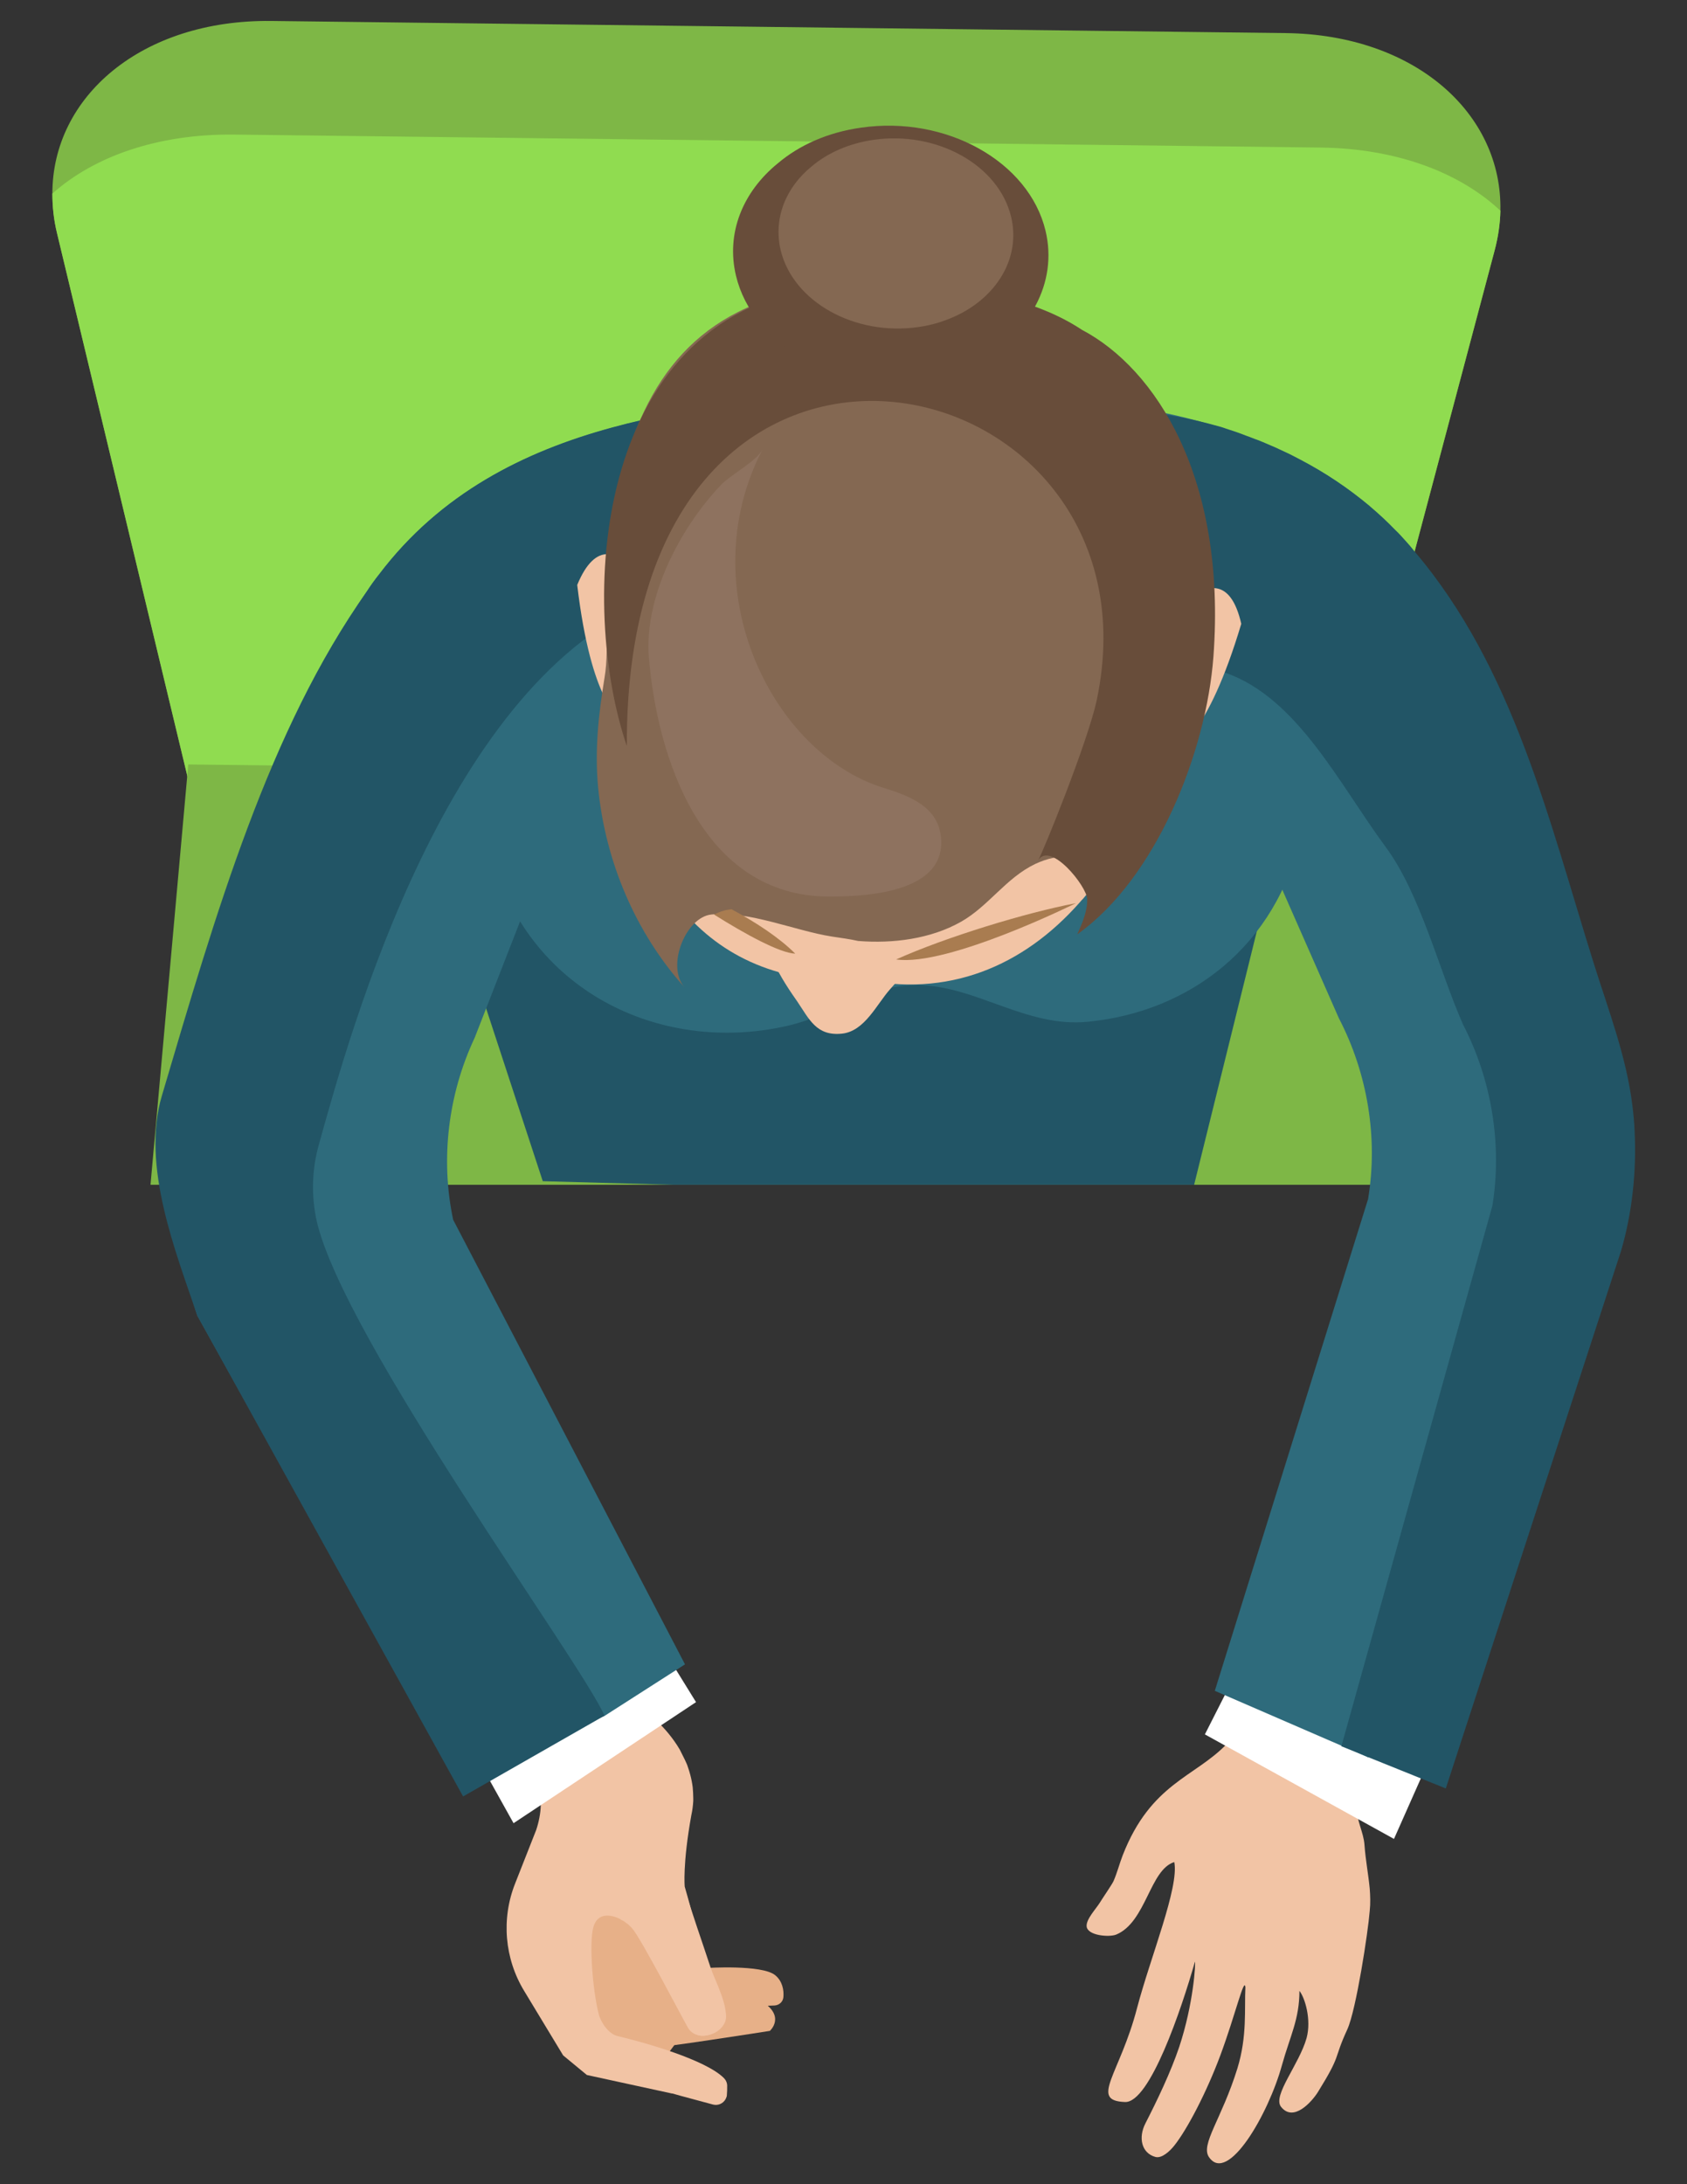 <?xml version="1.0" encoding="utf-8"?>
<!-- Generator: Adobe Illustrator 23.1.1, SVG Export Plug-In . SVG Version: 6.00 Build 0)  -->
<svg version="1.1" id="Layer_1" xmlns:serif="http://www.serif.com/"
	 xmlns="http://www.w3.org/2000/svg" xmlns:xlink="http://www.w3.org/1999/xlink" x="0px" y="0px" width="612px" height="792px"
	 viewBox="0 0 612 792" style="enable-background:new 0 0 612 792;" xml:space="preserve">
<rect x="0" y="0" width="612" height="792" fill="#333333" stroke="none"/>
<style type="text/css">
	.st0{fill:#7EB746;}
	.st1{fill:#90DC50;}
	.st2{fill:#225566;}
	.st3{fill:#D1D3D4;}
	.st4{fill:#E7B088;}
	.st5{fill:#F2C4A5;}
	.st6{fill:#FFFFFF;}
	.st7{fill:#2E6B7C;}
	.st8{fill:#846852;}
	.st9{fill:#684D3A;}
	.st10{fill:#8E725F;}
	.st11{fill:#A97C50;}
</style>
<g>
	<g id="_x34__2_">
		<g>
			<path class="st0" d="M19,70.2C19,35,51.4,7.1,98.3,7.6L466.5,12c46.9,0.6,78.6,29.2,77.8,64.5c-0.1,4.7-0.8,9.5-2.1,14.4
				l-52.7,198.2l-420.9-5L20.7,84.6C19.5,79.7,19,74.9,19,70.2z"/>
			<path class="st1" d="M19,70.2c15-13.4,38.1-21.7,65.9-21.4l394,4.7c27.8,0.3,50.7,9.1,65.4,22.9c-0.1,4.7-0.8,9.5-2.1,14.4
				l-52.7,198.2l-420.9-5L20.7,84.6C19.5,79.7,19,74.9,19,70.2z"/>
		</g>
		<polygon class="st0" points="499.7,429.6 490,282.2 68.3,277.2 54.6,429.6 		"/>
	</g>
	<polygon class="st2" points="433.2,429.6 459.5,323.3 369.6,201.8 151.8,290.8 196.9,428.3 244.1,429.6 	"/>
	<g id="_x32_8">
		<path class="st3" d="M243,736.3l1.6-2.2h0.1c0.4,1.1,0.9,2.2,1.4,3.4C245.1,737,244.1,736.7,243,736.3z"/>
		<g>
			<g id="_x31_3_2_">
				<path class="st4" d="M240.8,746.7l13.8-18.5l26.4-1c1.7-0.1,3.1-1.4,3.2-3.1c0.2-2.4-0.3-5.7-3-7.9c-4.8-3.9-24.8-2.6-24.8-2.6
					l-9,0.1c0,0-18.2-27.7-19.2-28.4c-1.1-0.7-24.1,9.4-24.1,9.4l10.1,40.4L240.8,746.7z"/>
				<path class="st4" d="M279.3,736.4c0,0,5.9-5.3-3.1-10.8c-9-5.4-42.7,0.6-42.7,0.6s-0.4,15.6,0,16.5
					C233.8,743.6,279.3,736.4,279.3,736.4z"/>
				<path class="st5" d="M194.5,663.6l-7.6,19.3c-5.1,12.8-3.9,27.3,3.3,39.1l14.1,23.3l8.6,7.1l30.8,6.7l0.2,0l3.2,0.9l11.5,3.1
					c1.8,0.5,3.7-0.3,4.6-1.9c0-0.1,0.1-0.2,0.1-0.2c0.2-0.4,0.4-0.9,0.4-1.4c0,0,0-0.1,0-0.1c0.1-0.9,0.1-2,0.1-3.2
					c0-1.1-0.5-2.1-1.2-2.8c-6.6-6.6-28.4-12.8-38.5-15.2c-3.2-0.7-6.1-4.8-6.9-8c-2.2-8.5-3.5-25.5-2-31.3c1.4-5.5,6.2-5,10.1-3
					c0,0,0,0,0.1,0c0.2,0.1,0.4,0.2,0.6,0.3c0.2,0.1,0.4,0.2,0.6,0.4c0,0,0,0,0.1,0c0.2,0.1,0.4,0.2,0.5,0.4
					c0.2,0.1,0.4,0.3,0.6,0.4c0.2,0.1,0.3,0.3,0.5,0.4c0.1,0.1,0.3,0.2,0.4,0.3c0,0,0.1,0.1,0.1,0.1c0.1,0.1,0.3,0.2,0.4,0.4
					c0.1,0.1,0.3,0.3,0.4,0.4c3.1,3.4,18.2,32.5,20.3,36.1c2.1,3.7,6.9,4.3,11.7-0.1c2.9-2.7,1.7-5.8,0.3-8.8
					c-2-4.4-3.8-8.8-5.4-13.4c-3.1-9.5-5.3-19.2-8.1-28.8c0,0-0.8-8.2,2.4-25.9c0.4-1.8,0.6-3.5,0.7-5.2c0-0.4,0-0.7,0-1
					c0-1.3-0.1-2.6-0.2-3.9c-0.2-1.6-0.5-3.1-0.9-4.6c-0.1-0.5-0.3-0.9-0.4-1.4c-0.1-0.3-0.2-0.6-0.3-0.9c-0.1-0.4-0.3-0.8-0.4-1.2
					c-0.1-0.2-0.2-0.5-0.3-0.7c-0.2-0.4-0.4-0.9-0.6-1.3c-0.1-0.2-0.2-0.4-0.3-0.6c-0.2-0.4-0.4-0.8-0.6-1.2
					c-0.1-0.2-0.2-0.4-0.3-0.6c-0.1-0.2-0.2-0.4-0.3-0.6c-0.1-0.2-0.2-0.4-0.3-0.6c-5.1-8.7-12.4-13.8-12.4-13.8
					s-53.8-54.7-54.8-53.8l-36.5,32.9l50.7,46.5C197.5,650,196.3,658.3,194.5,663.6z"/>
				<g>
					<path class="st5" d="M225.1,696c0.2,0.1,0.4,0.2,0.6,0.3c0.2,0.1,0.4,0.2,0.7,0.4c0.2,0.1,0.4,0.2,0.5,0.4
						c0.2,0.1,0.4,0.3,0.6,0.4c0.2,0.1,0.3,0.3,0.5,0.4c0.1,0.1,0.3,0.2,0.5,0.5c0.1,0.1,0.3,0.2,0.4,0.4c0.1,0.1,0.3,0.3,0.4,0.4
						c3.1,3.4,18.2,32.5,20.3,36.1c2.8,4.9,11.3,3,13.3-1.9c2-5.1-3.5-15.1-5.1-19.9c-3.1-9.5-6.8-19.8-9.6-29.3
						c0,0-0.8-8.2,2.4-25.9c0.4-1.8,0.6-3.5,0.7-5.2c0-0.4,0-0.7,0-1c0-1.3-0.1-2.6-0.2-3.9c-0.2-1.6-0.5-3.1-0.9-4.6
						c-0.1-0.5-0.3-0.9-0.4-1.4c-0.1-0.3-0.2-0.6-0.3-0.9c-0.1-0.4-0.3-0.8-0.4-1.2c-0.1-0.2-0.2-0.5-0.3-0.7
						c-0.2-0.4-0.4-0.9-0.6-1.3c-0.1-0.2-0.2-0.4-0.3-0.6c-0.2-0.4-0.4-0.8-0.6-1.2c-0.1-0.2-0.2-0.4-0.3-0.6
						c-0.1-0.2-0.2-0.4-0.3-0.6c-0.1-0.2-0.2-0.4-0.3-0.6c-0.9,0.8-1.7,1.7-2.5,2.6C228.5,653.3,219.9,674.1,225.1,696z"/>
				</g>
			</g>
			<g>
				<g>
					<g>
						<g>
							<g>
								<path class="st5" d="M494,643.6c-0.6,3.8-1.8,8-1.8,11.9c-0.1,4.7,2.5,8.9,2.8,13.5c0.4,5.5,1.4,10.6,1.9,15.8
									c0.2,2.6,0.3,5.3,0,8.1c-0.6,7.7-4.9,35.8-8.1,42.9c-5.3,11.5-1.9,8.6-10.7,22.8c-2.2,3.5-8.9,11.1-13.4,5.3
									c-3.1-4.1,6.6-15.3,9.3-24.9c1.8-6.7-0.6-14.6-2.6-17.1c0,10.3-3.4,16.4-6.3,26.8c-4.9,17.9-19.7,43.4-26.5,33.5
									c-3.2-4.6,4.6-13.8,10.3-32.2c3.6-11.7,2.5-21.6,2.9-29.4c-0.4-4.1-3.6,9.9-9.1,24.7c-5,13.4-12,26.8-16.7,32.7
									c-1.5,1.9-4.5,4.8-6.9,4.1c-5-1.4-6.2-7-3.6-12.1c4.3-8.4,9.2-18.6,12.3-27.8c5.2-15.7,6-30.5,5.7-30.9
									c-4.9,17.2-16.4,51.3-25.4,50.9c-13-0.5-1.9-9.9,4.4-34.1c4.9-18.6,15.3-43.8,13.5-52.9c-8.9,2.7-10.2,21.8-21.1,26.3
									c-2.5,1-10.4,0.4-10.7-3c-0.2-2.6,3.3-6.2,4.8-8.6c0.5-0.9,4.7-7,5-7.9c1.3-3,2.1-6.2,3.3-9.3
									c10.2-26.1,26.2-28.3,37.7-40.3c4.2-4.4,10.4-6,16.2-4.2c6.9,2.2,14,3.1,21,4.9c3.8,1,3,2.5,6.8,3.4
									c1.2,0.3,2.5,0.6,3.8,0.8c0.4,0.1,1.6,0.1,1.9,0.4c0.3,0.3,0.1,1,0,1.6C494.6,640,494.3,641.6,494,643.6z"/>
							</g>
						</g>
					</g>
					<polygon class="st6" points="505.7,666.8 517.2,640.9 450.7,602.1 437.1,628.9 					"/>
					<polygon class="st6" points="252.5,617.2 235.8,590.2 169.8,631.5 186.3,661.1 					"/>
					<g>
						<g>
							<path class="st7" d="M285.5,372c18.4-4.2,28.6-15,47.5-14.8c21.3,0.3,39.3,15.5,61.6,13.3c37.1-3.6,68.6-27.6,77.4-67.9
								l8-36.5l-320.8-32.7l18.8,75.2C190.7,359.1,239.4,382.5,285.5,372z"/>
							<path class="st7" d="M165.8,645.9L71.6,477.1c-7.9-23.3-7.9-50.1-0.4-75.3c19.6-66.2,27.2-136.9,61.9-187.4
								c1.3-2,2.8-4.1,4.4-6.1c22.2-29.3,52.5-44.5,84.5-53.2c29.2-8,60.2-10.6,87.8-13.1c4.9,0.1,23.5-0.3,28.4-0.7
								c6.9,0.4,14,0.7,21.2,1.1c6.8,0.4,13.8,0.9,20.8,1.4h0.4c19.1,1.7,38.7,4.4,57.4,9.8c1.6,0.4,3.2,0.9,4.8,1.3
								c0.6,0.2,1.3,0.4,1.8,0.6c2.5,0.8,4.9,1.6,7.4,2.6c1.5,0.5,2.8,1.1,4.3,1.6c1,0.4,2,0.8,2.9,1.2c2.2,0.9,4.4,1.9,6.5,2.9
								c2,0.9,3.9,1.9,5.8,2.9c9,4.6,17.5,10.2,25.3,16.9c0.1,0.1,0.1,0.1,0.2,0.2c3.2,2.7,6.2,5.5,9.1,8.5c1.3,1.2,2.4,2.5,3.6,3.8
								c1.2,1.3,2.3,2.6,3.4,4c40.7,49.1,51.2,122.5,74.5,190.5c2.2,6.5,4,13.2,5.2,19.9c0.7,14.5-0.9,29.4-4.9,43.1l-13.7,42
								l-77.8,141.7l-0.6-0.3l-9.4-4.1l-45.7-19.8l55.6-178.3c3.7-22.2-0.2-45.6-10.6-65.6l-25.5-57.9l-4-8.9
								c-32.7,6.3-71.4,11.2-115.1,12.2l-26.7,0.5c-9.8,0.2-19.4,0.2-28.8,0c-15-0.3-29.4-1.1-43.1-2.2c-15.6-1.3-30.2-3.1-43.7-5.1
								l-0.6,1.5L193,323l-20.8,53.3c-9.6,20.4-12.5,43.9-7.8,66l84.1,161.2l-29.2,18.7L165.8,645.9z"/>
							<path class="st2" d="M168,651.4L71.6,477.1c-7.9-23.3-20.4-54.4-12.9-79.7c19.6-66.2,38.8-132.8,74.5-183.1
								c1.3-2,2.8-4.1,4.4-6.1c22.2-29.3,52.5-44.5,84.5-53.2c29.2-8,60.2-10.6,87.8-13.1c4.9,0.1,23.5-0.3,28.4-0.7
								c6.9,0.4,14,0.7,21.2,1.1c3.2,0.7,6.5,1.3,9.7,1.8c23,4,45.8,3.4,68.9,9.4c1.6,0.4,3.2,0.9,4.8,1.3c0.6,0.2,1.3,0.4,1.8,0.6
								c2.5,0.8,4.9,1.6,7.4,2.6c1.5,0.5,2.8,1.1,4.3,1.6c1,0.4,2,0.8,2.9,1.2c2.2,0.9,4.4,1.9,6.5,2.9c2,0.9,3.9,1.9,5.8,2.9
								c9,4.7,17.5,10.4,25.3,16.9c0.1,0.1,0.1,0.1,0.2,0.2c3.2,2.7,6.2,5.5,9.1,8.5c1.3,1.2,2.4,2.5,3.6,3.8c1.2,1.3,2.3,2.6,3.4,4
								c35.9,42.2,48.8,97.8,65,149.4c5.3,16.9,11.9,34,14,51.6c0.4,3.1,0.7,6.3,0.8,9.4c0.7,14.5-0.9,29.4-4.9,43.1l-13.7,42
								l-49.9,153l-27.8-11.2l-0.6-0.3l-9.5-3.8l0.1-0.3l54.7-195.7c3.6-22.2-0.3-45.7-10.6-65.6c-8.8-19.9-15.5-47.5-28.2-64.6
								c-16.7-22.6-32-54.1-58.2-63.1c-14-4.8-38.5,10.1-52.8,7.1c-12.3-2.6-20.9-9.6-32.4-14.5c-37.5-16-82.9-33.8-121.2-19.3
								C162.1,246,127.1,374,115.6,415.3c-2.5,9-2.7,18.4-0.7,27.5c9.9,42.8,95.4,159.1,104.4,179.3L168,651.4z"/>
						</g>
					</g>
				</g>
				<g>
					<path class="st5" d="M426.8,271.1c0,0,11.1-3.4,23.5-44.9c-7.8-34.2-35.8,10.1-35.8,10.1L426.8,271.1z"/>
					<path class="st5" d="M209.4,212.1c5.1,43,15.5,48.2,15.5,48.2l18.1-32.2C243,228.1,222.8,179.7,209.4,212.1z"/>
					<path class="st5" d="M219.8,226.4l-0.5,35.4c3.9,20,9.6,39.3,19,55.1c1.5,2.6,3.2,5.2,4.9,7.7c0,0,0,0,0.1,0
						c13.3,18.4,32.8,30.5,62,31.2l6.5-0.9c31.9,7.1,59.4-4.4,80-27.8c0.3-0.4,0.7-0.8,1.1-1.2c10.6-12.4,19.4-28,26-45.8l5.9-34.9
						c12.1-71.6-33-122.7-95.5-128.4C329.5,116.6,233.1,111.7,219.8,226.4z"/>
					<path class="st5" d="M282.4,334.2c-10.9,3.9,3.1,23.6,6.8,28.9c4.4,6.5,7,12.7,16.3,11.7c8.2-0.9,12.5-10.6,17.4-16.1
						c2.9-3.3,6-6.5,7.8-10.5c1.2-2.6,1.8-5.7,1.4-8.2c-0.4-2.2-1.8-3.9-4.6-4.2c-5.2-0.5-11,4-16.3,4.4
						C302,341.2,290.9,331.2,282.4,334.2z"/>
					<g>
						<path class="st8" d="M301.8,339.6c-13.4-2.1-30.1-9.4-43.7-8c-9.3,0.9-16.6,18.8-9.7,26.5c-17.9-19.9-28.8-45.8-31.4-72.4
							c-1.3-13.6,0.1-26.5,2.3-39.9c2.1-12.4-0.8-25.1,0.4-38c4.2-45.9,17-79,48.1-94.7c8.3-4.2,17.9-7.2,29.1-8.8
							c11.5-1.6,24.5-1.9,39.4-0.7l0.5,0.1c3.2,0.3,6.3,0.7,9.4,1.1c18.1,2.5,33.2,7.4,45.6,14.5c0.2,0.1,0.4,0.3,0.6,0.5
							c1.3,0.7,2.6,1.5,3.8,2.3c1.6,1,3.1,2.1,4.6,3.2c4.4,3.3,8.4,6.9,11.9,11c1.9,2.2,3.8,4.5,5.5,6.9c1.8,2.6,3.4,5.2,4.9,8
							c0.7,1.3,1.4,2.8,2.1,4.1c0.1,0.1,0.1,0.2,0.1,0.3c1.3,2.7,2.4,5.5,3.5,8.4c1.7,4.7,3.1,9.6,4.1,14.6c0.3,1.3,0.7,2.7,0.8,4.2
							c0.3,1.3,0.5,2.6,0.7,3.9c0.3,1.5,0.4,3.1,0.5,4.7c0.5,4,0.8,8.1,0.9,12.2c0.1,3.6,0.1,7.3-0.1,11.1c0,2-0.1,3.9-0.2,5.7
							c-0.3,2.5-0.4,4.9-0.6,7.3c-2.2,24.9-10.5,65.6-34.4,80.1c-6.7,4.2-11.2,2-18.1,3.2c-2.6,0.5-4.7,1.3-6.9,2.3
							c-10.6,5.1-16.8,15.2-26.8,20.9c-11.1,6.3-24.8,8-37.4,7C308.3,340.5,305,340.1,301.8,339.6z"/>
						<path class="st9" d="M397.8,254.2c26.8-125.5-171.1-169.5-170.4,16.3c-17.2-50.2-13.4-154.1,69.5-166.3
							c7,0,62.3-6.7,95.6,15.4c26.8,14.1,52.5,53.7,47.7,118.5c-2.6,34.6-20.7,80.3-49.4,100.7c1.8-4.1,3.7-8.3,3.6-12.8
							c-0.1-4.6-13.4-21.2-17.8-14C378.5,308.7,394.4,269.5,397.8,254.2z"/>
						<path class="st10" d="M235.4,238.5c3,35.7,19,86.7,65.6,86.6c14.8,0,42.8-1.9,40.3-22c-1.3-10.6-11.3-14.5-20.7-17.4
							c-40.6-12.5-70.1-72.3-44-122.7c-2.2,4.3-11.5,9.1-15.1,12.9C246.2,192,233.6,217.1,235.4,238.5z"/>
					</g>
					<path class="st9" d="M267,100c6,25.1,36,41.9,67,37.4c7.8-1.1,14.8-3.5,21-6.7c18.5-9.8,28.8-28.1,24.3-47
						c-6-25.1-36-41.9-67-37.4c-12,1.7-22.3,6.3-30.1,12.9C269.5,69.5,263.3,84.5,267,100z"/>
					<path class="st8" d="M283.2,90.7c4.5,18.7,26.8,31.2,49.9,27.9c5.8-0.8,11-2.6,15.6-5c13.8-7.3,21.5-20.9,18.1-35
						c-4.5-18.7-26.8-31.2-49.9-27.9c-8.9,1.3-16.6,4.7-22.4,9.6C285.1,67.9,280.5,79.1,283.2,90.7z"/>
					<path class="st11" d="M390.3,327.5c-18,3.4-47.2,12.3-65.2,20.4C343.8,350.6,390.3,327.5,390.3,327.5z"/>
					<path class="st11" d="M262.3,330.3c-1.1,0.3-2.2,0.8-3.3,1.3c11.3,7.1,23.9,14,29.5,14.2c-5.7-5.7-14-11.2-23.1-16.1
						c-0.3,0-0.5,0-0.8,0.1C263.9,329.9,263.1,330,262.3,330.3z"/>
				</g>
			</g>
		</g>
	</g>
</g>
</svg>

